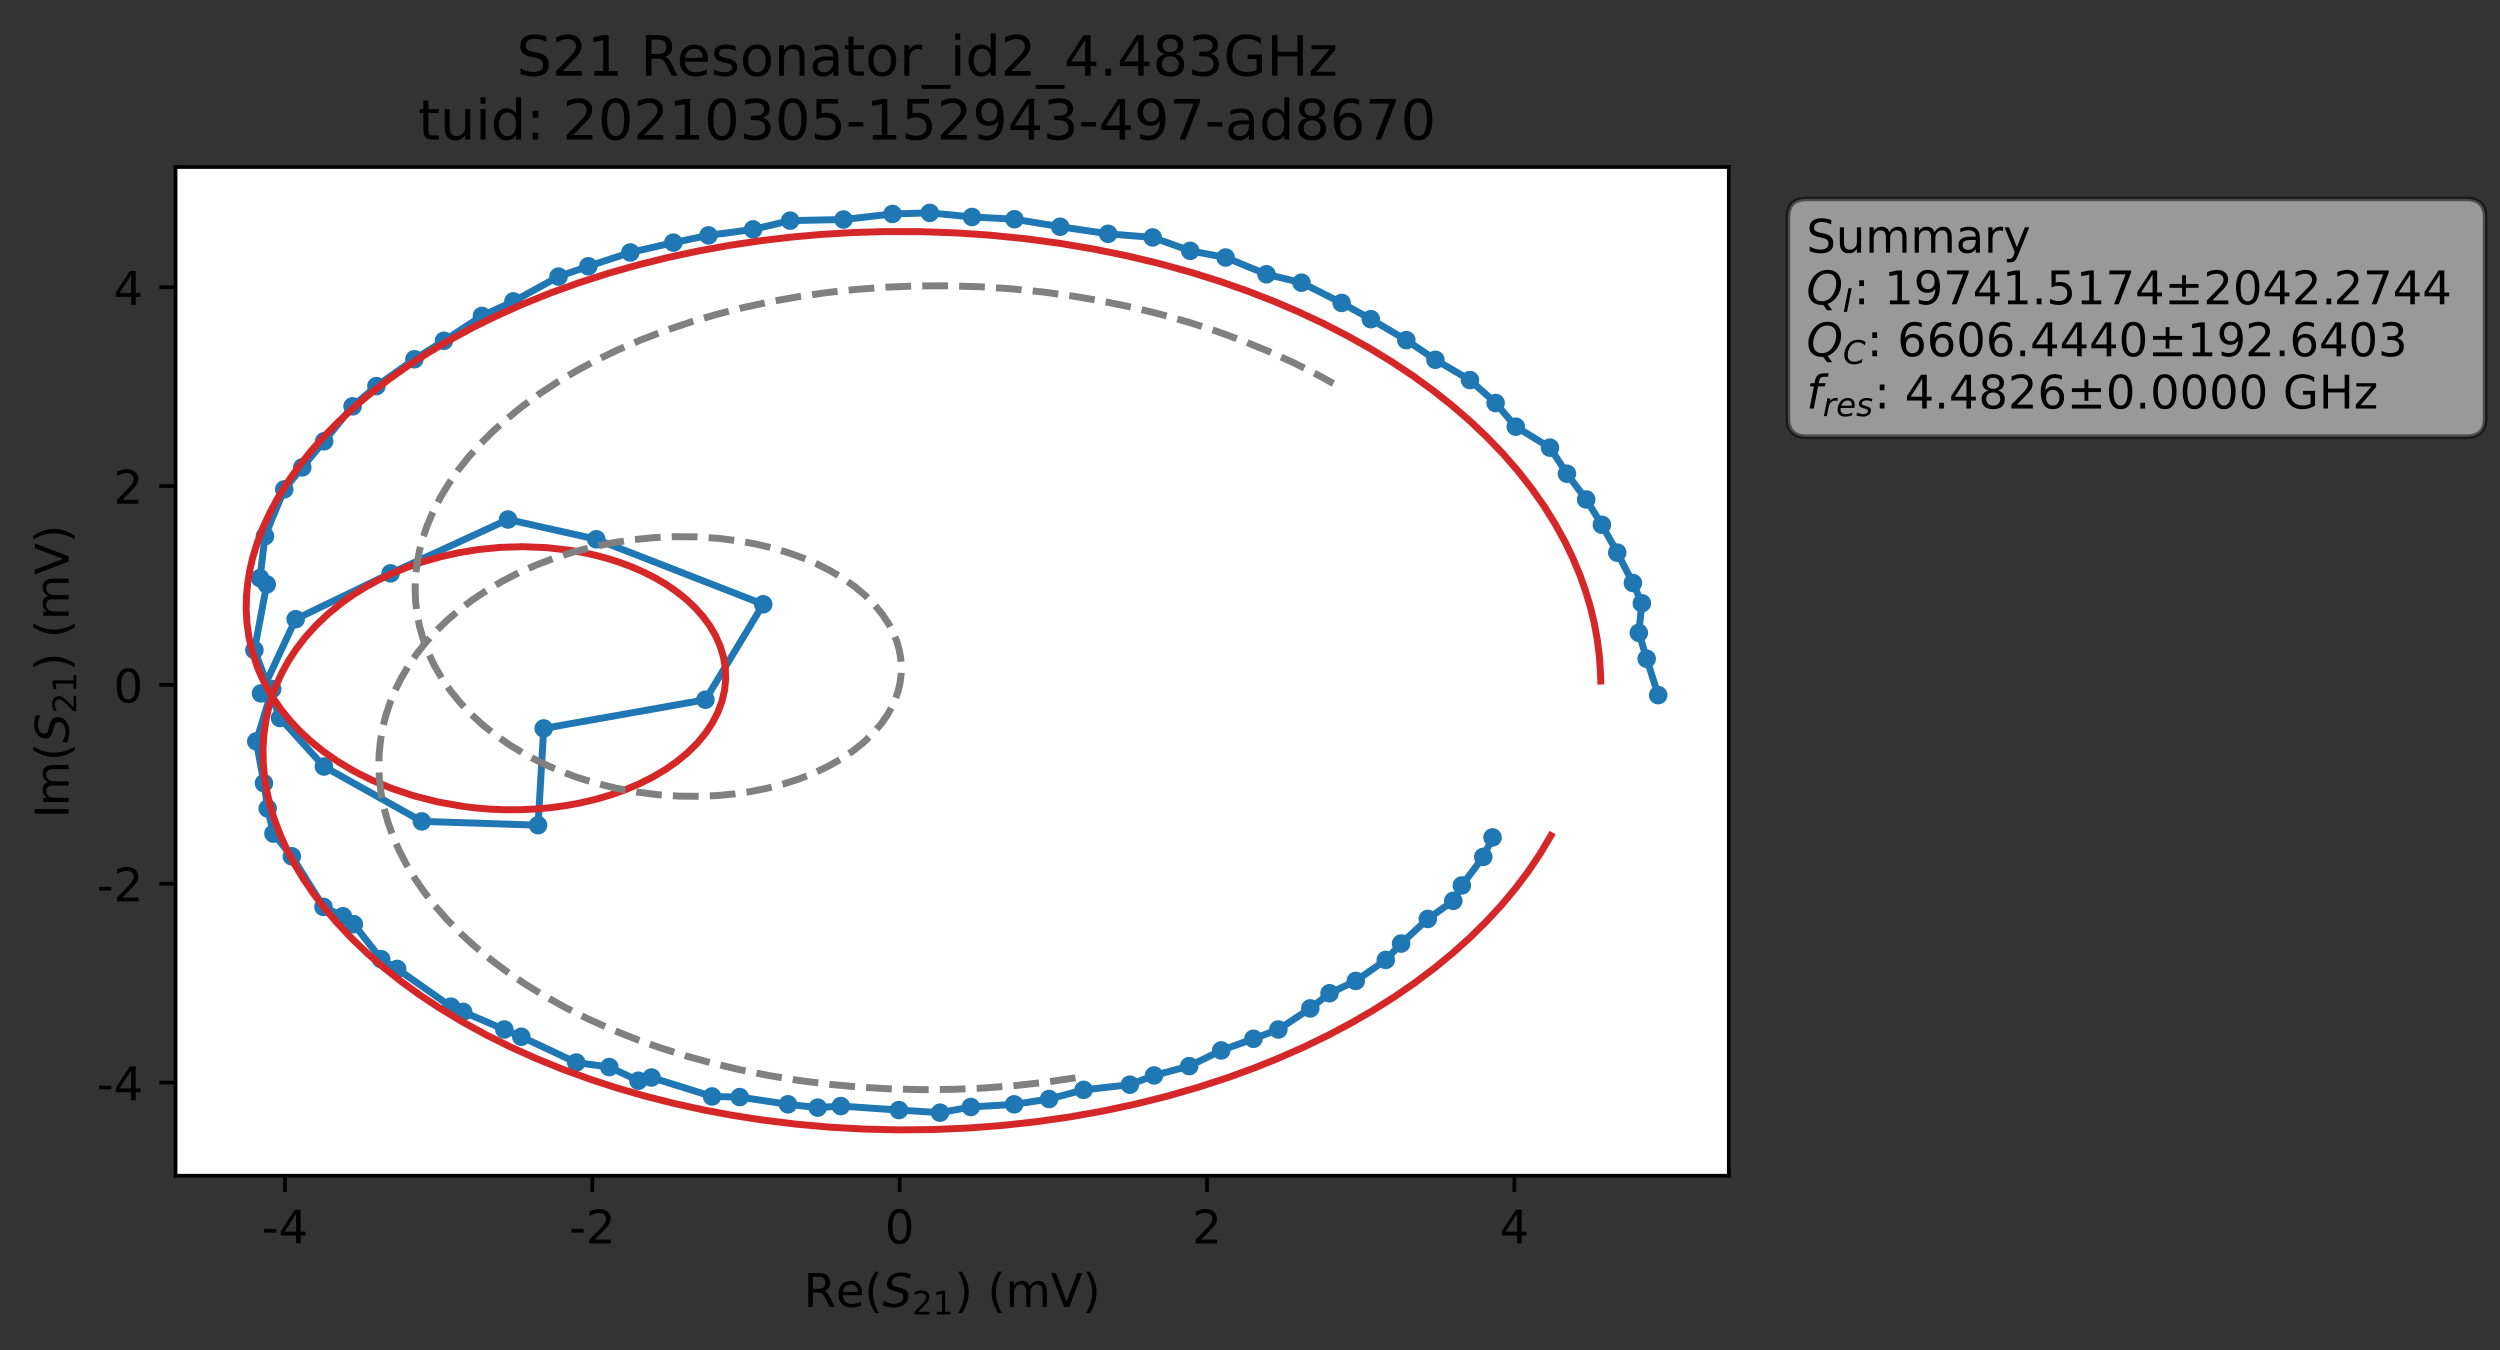 <?xml version="1.0" encoding="utf-8" standalone="no"?>
<!DOCTYPE svg PUBLIC "-//W3C//DTD SVG 1.1//EN"
  "http://www.w3.org/Graphics/SVG/1.1/DTD/svg11.dtd">
<!-- Created with matplotlib (https://matplotlib.org/) -->
<svg height="290.996pt" version="1.1" viewBox="0 0 538.888 290.996" width="538.888pt" xmlns="http://www.w3.org/2000/svg" xmlns:xlink="http://www.w3.org/1999/xlink">
 <rect x="0" y="0" width="538.888" height="290.996" fill="#333333" stroke="none"/>
 <defs>
  <style type="text/css">*{stroke-linecap:butt;stroke-linejoin:round;}</style>
 </defs>
 <g id="figure_1">
  <g id="patch_1">
   <path d="M 0 290.996 
L 538.888 290.996 
L 538.888 0 
L 0 0 
z
" style="fill:none;"/>
  </g>
  <g id="axes_1">
   <g id="patch_2">
    <path d="M 37.848 253.44 
L 372.648 253.44 
L 372.648 36 
L 37.848 36 
z
" style="fill:#ffffff;"/>
   </g>
   <g id="matplotlib.axis_1">
    <g id="xtick_1">
     <g id="line2d_1">
      <defs>
       <path d="M 0 0 
L 0 3.5 
" id="me41433c2a2" style="stroke:#000000;stroke-width:0.8;"/>
      </defs>
      <g>
       <use style="stroke:#000000;stroke-width:0.8;" x="61.424" xlink:href="#me41433c2a2" y="253.44"/>
      </g>
     </g>
     <g id="text_1">
      <!-- -4 -->
      <g transform="translate(56.439 268.038)scale(0.1 -0.1)">
       <defs>
        <path d="M 4.891 31.391 
L 31.203 31.391 
L 31.203 23.391 
L 4.891 23.391 
z
" id="DejaVuSans-45"/>
        <path d="M 37.797 64.312 
L 12.891 25.391 
L 37.797 25.391 
z
M 35.203 72.906 
L 47.609 72.906 
L 47.609 25.391 
L 58.016 25.391 
L 58.016 17.188 
L 47.609 17.188 
L 47.609 0 
L 37.797 0 
L 37.797 17.188 
L 4.891 17.188 
L 4.891 26.703 
z
" id="DejaVuSans-52"/>
       </defs>
       <use xlink:href="#DejaVuSans-45"/>
       <use x="36.084" xlink:href="#DejaVuSans-52"/>
      </g>
     </g>
    </g>
    <g id="xtick_2">
     <g id="line2d_2">
      <g>
       <use style="stroke:#000000;stroke-width:0.8;" x="127.676" xlink:href="#me41433c2a2" y="253.44"/>
      </g>
     </g>
     <g id="text_2">
      <!-- -2 -->
      <g transform="translate(122.69 268.038)scale(0.1 -0.1)">
       <defs>
        <path d="M 19.188 8.297 
L 53.609 8.297 
L 53.609 0 
L 7.328 0 
L 7.328 8.297 
Q 12.938 14.109 22.625 23.891 
Q 32.328 33.688 34.812 36.531 
Q 39.547 41.844 41.422 45.531 
Q 43.312 49.219 43.312 52.781 
Q 43.312 58.594 39.234 62.25 
Q 35.156 65.922 28.609 65.922 
Q 23.969 65.922 18.812 64.312 
Q 13.672 62.703 7.812 59.422 
L 7.812 69.391 
Q 13.766 71.781 18.938 73 
Q 24.125 74.219 28.422 74.219 
Q 39.75 74.219 46.484 68.547 
Q 53.219 62.891 53.219 53.422 
Q 53.219 48.922 51.531 44.891 
Q 49.859 40.875 45.406 35.406 
Q 44.188 33.984 37.641 27.219 
Q 31.109 20.453 19.188 8.297 
z
" id="DejaVuSans-50"/>
       </defs>
       <use xlink:href="#DejaVuSans-45"/>
       <use x="36.084" xlink:href="#DejaVuSans-50"/>
      </g>
     </g>
    </g>
    <g id="xtick_3">
     <g id="line2d_3">
      <g>
       <use style="stroke:#000000;stroke-width:0.8;" x="193.927" xlink:href="#me41433c2a2" y="253.44"/>
      </g>
     </g>
     <g id="text_3">
      <!-- 0 -->
      <g transform="translate(190.746 268.038)scale(0.1 -0.1)">
       <defs>
        <path d="M 31.781 66.406 
Q 24.172 66.406 20.328 58.906 
Q 16.5 51.422 16.5 36.375 
Q 16.5 21.391 20.328 13.891 
Q 24.172 6.391 31.781 6.391 
Q 39.453 6.391 43.281 13.891 
Q 47.125 21.391 47.125 36.375 
Q 47.125 51.422 43.281 58.906 
Q 39.453 66.406 31.781 66.406 
z
M 31.781 74.219 
Q 44.047 74.219 50.516 64.516 
Q 56.984 54.828 56.984 36.375 
Q 56.984 17.969 50.516 8.266 
Q 44.047 -1.422 31.781 -1.422 
Q 19.531 -1.422 13.062 8.266 
Q 6.594 17.969 6.594 36.375 
Q 6.594 54.828 13.062 64.516 
Q 19.531 74.219 31.781 74.219 
z
" id="DejaVuSans-48"/>
       </defs>
       <use xlink:href="#DejaVuSans-48"/>
      </g>
     </g>
    </g>
    <g id="xtick_4">
     <g id="line2d_4">
      <g>
       <use style="stroke:#000000;stroke-width:0.8;" x="260.178" xlink:href="#me41433c2a2" y="253.44"/>
      </g>
     </g>
     <g id="text_4">
      <!-- 2 -->
      <g transform="translate(256.997 268.038)scale(0.1 -0.1)">
       <use xlink:href="#DejaVuSans-50"/>
      </g>
     </g>
    </g>
    <g id="xtick_5">
     <g id="line2d_5">
      <g>
       <use style="stroke:#000000;stroke-width:0.8;" x="326.429" xlink:href="#me41433c2a2" y="253.44"/>
      </g>
     </g>
     <g id="text_5">
      <!-- 4 -->
      <g transform="translate(323.248 268.038)scale(0.1 -0.1)">
       <use xlink:href="#DejaVuSans-52"/>
      </g>
     </g>
    </g>
    <g id="text_6">
     <!-- Re$(S_{21})$ (mV) -->
     <g transform="translate(173.248 281.717)scale(0.1 -0.1)">
      <defs>
       <path d="M 44.391 34.188 
Q 47.562 33.109 50.562 29.594 
Q 53.562 26.078 56.594 19.922 
L 66.609 0 
L 56 0 
L 46.688 18.703 
Q 43.062 26.031 39.672 28.422 
Q 36.281 30.812 30.422 30.812 
L 19.672 30.812 
L 19.672 0 
L 9.812 0 
L 9.812 72.906 
L 32.078 72.906 
Q 44.578 72.906 50.734 67.672 
Q 56.891 62.453 56.891 51.906 
Q 56.891 45.016 53.688 40.469 
Q 50.484 35.938 44.391 34.188 
z
M 19.672 64.797 
L 19.672 38.922 
L 32.078 38.922 
Q 39.203 38.922 42.844 42.219 
Q 46.484 45.516 46.484 51.906 
Q 46.484 58.297 42.844 61.547 
Q 39.203 64.797 32.078 64.797 
z
" id="DejaVuSans-82"/>
       <path d="M 56.203 29.594 
L 56.203 25.203 
L 14.891 25.203 
Q 15.484 15.922 20.484 11.062 
Q 25.484 6.203 34.422 6.203 
Q 39.594 6.203 44.453 7.469 
Q 49.312 8.734 54.109 11.281 
L 54.109 2.781 
Q 49.266 0.734 44.188 -0.344 
Q 39.109 -1.422 33.891 -1.422 
Q 20.797 -1.422 13.156 6.188 
Q 5.516 13.812 5.516 26.812 
Q 5.516 40.234 12.766 48.109 
Q 20.016 56 32.328 56 
Q 43.359 56 49.781 48.891 
Q 56.203 41.797 56.203 29.594 
z
M 47.219 32.234 
Q 47.125 39.594 43.094 43.984 
Q 39.062 48.391 32.422 48.391 
Q 24.906 48.391 20.391 44.141 
Q 15.875 39.891 15.188 32.172 
z
" id="DejaVuSans-101"/>
       <path d="M 31 75.875 
Q 24.469 64.656 21.281 53.656 
Q 18.109 42.672 18.109 31.391 
Q 18.109 20.125 21.312 9.062 
Q 24.516 -2 31 -13.188 
L 23.188 -13.188 
Q 15.875 -1.703 12.234 9.375 
Q 8.594 20.453 8.594 31.391 
Q 8.594 42.281 12.203 53.312 
Q 15.828 64.359 23.188 75.875 
z
" id="DejaVuSans-40"/>
       <path d="M 60.297 70.516 
L 58.406 60.891 
Q 53.469 63.531 48.609 64.875 
Q 43.75 66.219 39.203 66.219 
Q 30.375 66.219 25.141 62.359 
Q 19.922 58.5 19.922 52.094 
Q 19.922 48.578 21.844 46.703 
Q 23.781 44.828 31.781 42.672 
L 37.703 41.219 
Q 47.703 38.625 51.609 34.641 
Q 55.516 30.672 55.516 23.484 
Q 55.516 12.453 46.844 5.516 
Q 38.188 -1.422 24.031 -1.422 
Q 18.219 -1.422 12.359 -0.266 
Q 6.5 0.875 0.594 3.219 
L 2.594 13.375 
Q 8.016 10.016 13.453 8.297 
Q 18.891 6.594 24.312 6.594 
Q 33.547 6.594 39.109 10.688 
Q 44.672 14.797 44.672 21.391 
Q 44.672 25.781 42.453 28.047 
Q 40.234 30.328 32.906 32.172 
L 27 33.688 
Q 16.891 36.328 13.203 39.766 
Q 9.516 43.219 9.516 49.422 
Q 9.516 60.297 17.891 67.25 
Q 26.266 74.219 39.703 74.219 
Q 44.922 74.219 50.047 73.281 
Q 55.172 72.359 60.297 70.516 
z
" id="DejaVuSans-Oblique-83"/>
       <path d="M 12.406 8.297 
L 28.516 8.297 
L 28.516 63.922 
L 10.984 60.406 
L 10.984 69.391 
L 28.422 72.906 
L 38.281 72.906 
L 38.281 8.297 
L 54.391 8.297 
L 54.391 0 
L 12.406 0 
z
" id="DejaVuSans-49"/>
       <path d="M 8.016 75.875 
L 15.828 75.875 
Q 23.141 64.359 26.781 53.312 
Q 30.422 42.281 30.422 31.391 
Q 30.422 20.453 26.781 9.375 
Q 23.141 -1.703 15.828 -13.188 
L 8.016 -13.188 
Q 14.5 -2 17.703 9.062 
Q 20.906 20.125 20.906 31.391 
Q 20.906 42.672 17.703 53.656 
Q 14.5 64.656 8.016 75.875 
z
" id="DejaVuSans-41"/>
       <path id="DejaVuSans-32"/>
       <path d="M 52 44.188 
Q 55.375 50.25 60.062 53.125 
Q 64.75 56 71.094 56 
Q 79.641 56 84.281 50.016 
Q 88.922 44.047 88.922 33.016 
L 88.922 0 
L 79.891 0 
L 79.891 32.719 
Q 79.891 40.578 77.094 44.375 
Q 74.312 48.188 68.609 48.188 
Q 61.625 48.188 57.562 43.547 
Q 53.516 38.922 53.516 30.906 
L 53.516 0 
L 44.484 0 
L 44.484 32.719 
Q 44.484 40.625 41.703 44.406 
Q 38.922 48.188 33.109 48.188 
Q 26.219 48.188 22.156 43.531 
Q 18.109 38.875 18.109 30.906 
L 18.109 0 
L 9.078 0 
L 9.078 54.688 
L 18.109 54.688 
L 18.109 46.188 
Q 21.188 51.219 25.484 53.609 
Q 29.781 56 35.688 56 
Q 41.656 56 45.828 52.969 
Q 50 49.953 52 44.188 
z
" id="DejaVuSans-109"/>
       <path d="M 28.609 0 
L 0.781 72.906 
L 11.078 72.906 
L 34.188 11.531 
L 57.328 72.906 
L 67.578 72.906 
L 39.797 0 
z
" id="DejaVuSans-86"/>
      </defs>
      <use transform="translate(0 0.125)" xlink:href="#DejaVuSans-82"/>
      <use transform="translate(69.482 0.125)" xlink:href="#DejaVuSans-101"/>
      <use transform="translate(131.006 0.125)" xlink:href="#DejaVuSans-40"/>
      <use transform="translate(170.02 0.125)" xlink:href="#DejaVuSans-Oblique-83"/>
      <use transform="translate(233.496 -16.281)scale(0.7)" xlink:href="#DejaVuSans-50"/>
      <use transform="translate(278.032 -16.281)scale(0.7)" xlink:href="#DejaVuSans-49"/>
      <use transform="translate(325.303 0.125)" xlink:href="#DejaVuSans-41"/>
      <use transform="translate(364.316 0.125)" xlink:href="#DejaVuSans-32"/>
      <use transform="translate(396.104 0.125)" xlink:href="#DejaVuSans-40"/>
      <use transform="translate(435.117 0.125)" xlink:href="#DejaVuSans-109"/>
      <use transform="translate(532.529 0.125)" xlink:href="#DejaVuSans-86"/>
      <use transform="translate(600.938 0.125)" xlink:href="#DejaVuSans-41"/>
     </g>
    </g>
   </g>
   <g id="matplotlib.axis_2">
    <g id="ytick_1">
     <g id="line2d_6">
      <defs>
       <path d="M 0 0 
L -3.5 0 
" id="mf76ea962a8" style="stroke:#000000;stroke-width:0.8;"/>
      </defs>
      <g>
       <use style="stroke:#000000;stroke-width:0.8;" x="37.848" xlink:href="#mf76ea962a8" y="233.356"/>
      </g>
     </g>
     <g id="text_7">
      <!-- -4 -->
      <g transform="translate(20.878 237.155)scale(0.1 -0.1)">
       <use xlink:href="#DejaVuSans-45"/>
       <use x="36.084" xlink:href="#DejaVuSans-52"/>
      </g>
     </g>
    </g>
    <g id="ytick_2">
     <g id="line2d_7">
      <g>
       <use style="stroke:#000000;stroke-width:0.8;" x="37.848" xlink:href="#mf76ea962a8" y="190.493"/>
      </g>
     </g>
     <g id="text_8">
      <!-- -2 -->
      <g transform="translate(20.878 194.292)scale(0.1 -0.1)">
       <use xlink:href="#DejaVuSans-45"/>
       <use x="36.084" xlink:href="#DejaVuSans-50"/>
      </g>
     </g>
    </g>
    <g id="ytick_3">
     <g id="line2d_8">
      <g>
       <use style="stroke:#000000;stroke-width:0.8;" x="37.848" xlink:href="#mf76ea962a8" y="147.63"/>
      </g>
     </g>
     <g id="text_9">
      <!-- 0 -->
      <g transform="translate(24.486 151.429)scale(0.1 -0.1)">
       <use xlink:href="#DejaVuSans-48"/>
      </g>
     </g>
    </g>
    <g id="ytick_4">
     <g id="line2d_9">
      <g>
       <use style="stroke:#000000;stroke-width:0.8;" x="37.848" xlink:href="#mf76ea962a8" y="104.767"/>
      </g>
     </g>
     <g id="text_10">
      <!-- 2 -->
      <g transform="translate(24.486 108.567)scale(0.1 -0.1)">
       <use xlink:href="#DejaVuSans-50"/>
      </g>
     </g>
    </g>
    <g id="ytick_5">
     <g id="line2d_10">
      <g>
       <use style="stroke:#000000;stroke-width:0.8;" x="37.848" xlink:href="#mf76ea962a8" y="61.905"/>
      </g>
     </g>
     <g id="text_11">
      <!-- 4 -->
      <g transform="translate(24.486 65.704)scale(0.1 -0.1)">
       <use xlink:href="#DejaVuSans-52"/>
      </g>
     </g>
    </g>
    <g id="text_12">
     <!-- Im$(S_{21})$ (mV) -->
     <g transform="translate(14.798 176.37)rotate(-90)scale(0.1 -0.1)">
      <defs>
       <path d="M 9.812 72.906 
L 19.672 72.906 
L 19.672 0 
L 9.812 0 
z
" id="DejaVuSans-73"/>
      </defs>
      <use transform="translate(0 0.125)" xlink:href="#DejaVuSans-73"/>
      <use transform="translate(25.867 0.125)" xlink:href="#DejaVuSans-109"/>
      <use transform="translate(123.279 0.125)" xlink:href="#DejaVuSans-40"/>
      <use transform="translate(162.293 0.125)" xlink:href="#DejaVuSans-Oblique-83"/>
      <use transform="translate(225.77 -16.281)scale(0.7)" xlink:href="#DejaVuSans-50"/>
      <use transform="translate(270.306 -16.281)scale(0.7)" xlink:href="#DejaVuSans-49"/>
      <use transform="translate(317.576 0.125)" xlink:href="#DejaVuSans-41"/>
      <use transform="translate(356.59 0.125)" xlink:href="#DejaVuSans-32"/>
      <use transform="translate(388.377 0.125)" xlink:href="#DejaVuSans-40"/>
      <use transform="translate(427.391 0.125)" xlink:href="#DejaVuSans-109"/>
      <use transform="translate(524.803 0.125)" xlink:href="#DejaVuSans-86"/>
      <use transform="translate(593.211 0.125)" xlink:href="#DejaVuSans-41"/>
     </g>
    </g>
   </g>
   <g id="line2d_11">
    <path clip-path="url(#p1100cb9586)" d="M 321.726 180.512 
L 319.729 184.701 
L 315.107 190.865 
L 313.262 194.185 
L 307.77 198.082 
L 302.006 203.394 
L 298.705 206.917 
L 292.242 211.442 
L 286.589 214.098 
L 282.435 217.365 
L 275.558 221.916 
L 270.186 223.914 
L 263.237 226.426 
L 256.34 229.802 
L 248.761 231.819 
L 243.548 233.809 
L 233.576 234.926 
L 226.133 236.904 
L 218.608 238.044 
L 209.266 238.621 
L 202.634 239.841 
L 193.768 239.284 
L 181.248 238.416 
L 176.263 238.755 
L 169.85 238.038 
L 159.449 236.486 
L 153.492 236.347 
L 140.438 232.263 
L 137.619 232.959 
L 131.328 230.011 
L 124.205 229.037 
L 112.37 223.479 
L 108.715 221.915 
L 99.827 218.113 
L 97.214 216.989 
L 85.619 208.856 
L 82.166 206.758 
L 76.265 199.217 
L 73.902 197.506 
L 69.726 195.488 
L 62.905 184.575 
L 58.938 179.686 
L 57.704 174.269 
L 56.898 168.82 
L 55.244 159.808 
L 58.672 148.536 
L 56.26 149.472 
L 63.731 133.468 
L 84.197 123.59 
L 109.497 111.982 
L 128.52 116.24 
L 164.51 130.253 
L 152.062 150.826 
L 117.203 157.019 
L 115.98 177.87 
L 90.926 177.05 
L 69.82 165.228 
L 60.363 154.778 
L 54.838 140.124 
L 57.496 125.97 
L 56.04 124.604 
L 57.113 115.579 
L 61.271 105.485 
L 65.151 100.744 
L 69.873 95.111 
L 76.002 87.588 
L 81.137 83.23 
L 89.33 77.439 
L 95.692 73.459 
L 103.883 68.1 
L 110.664 64.97 
L 120.391 59.624 
L 126.816 57.392 
L 135.872 54.42 
L 145.144 52.298 
L 152.72 50.732 
L 162.326 49.452 
L 170.318 47.557 
L 181.824 47.317 
L 192.378 46.119 
L 200.42 45.884 
L 209.52 46.772 
L 218.673 47.253 
L 228.523 48.872 
L 238.863 50.397 
L 248.465 51.176 
L 256.554 54.066 
L 264.18 55.509 
L 273 59.124 
L 280.542 60.937 
L 289.198 65.296 
L 295.493 68.802 
L 303.138 73.315 
L 309.405 77.554 
L 316.858 81.928 
L 322.391 86.875 
L 326.733 91.973 
L 334.106 96.494 
L 337.765 102.108 
L 341.908 107.663 
L 345.298 113.126 
L 348.608 119.118 
L 351.98 125.664 
L 353.911 130.034 
L 353.256 136.409 
L 354.949 141.996 
L 357.43 149.838 
" style="fill:none;stroke:#1f77b4;stroke-linecap:square;stroke-width:1.5;"/>
    <defs>
     <path d="M 0 1.5 
C 0.398 1.5 0.779 1.342 1.061 1.061 
C 1.342 0.779 1.5 0.398 1.5 0 
C 1.5 -0.398 1.342 -0.779 1.061 -1.061 
C 0.779 -1.342 0.398 -1.5 0 -1.5 
C -0.398 -1.5 -0.779 -1.342 -1.061 -1.061 
C -1.342 -0.779 -1.5 -0.398 -1.5 0 
C -1.5 0.398 -1.342 0.779 -1.061 1.061 
C -0.779 1.342 -0.398 1.5 0 1.5 
z
" id="md759c1c8cc" style="stroke:#1f77b4;"/>
    </defs>
    <g clip-path="url(#p1100cb9586)">
     <use style="fill:#1f77b4;stroke:#1f77b4;" x="321.726" xlink:href="#md759c1c8cc" y="180.512"/>
     <use style="fill:#1f77b4;stroke:#1f77b4;" x="319.729" xlink:href="#md759c1c8cc" y="184.701"/>
     <use style="fill:#1f77b4;stroke:#1f77b4;" x="315.107" xlink:href="#md759c1c8cc" y="190.865"/>
     <use style="fill:#1f77b4;stroke:#1f77b4;" x="313.262" xlink:href="#md759c1c8cc" y="194.185"/>
     <use style="fill:#1f77b4;stroke:#1f77b4;" x="307.77" xlink:href="#md759c1c8cc" y="198.082"/>
     <use style="fill:#1f77b4;stroke:#1f77b4;" x="302.006" xlink:href="#md759c1c8cc" y="203.394"/>
     <use style="fill:#1f77b4;stroke:#1f77b4;" x="298.705" xlink:href="#md759c1c8cc" y="206.917"/>
     <use style="fill:#1f77b4;stroke:#1f77b4;" x="292.242" xlink:href="#md759c1c8cc" y="211.442"/>
     <use style="fill:#1f77b4;stroke:#1f77b4;" x="286.589" xlink:href="#md759c1c8cc" y="214.098"/>
     <use style="fill:#1f77b4;stroke:#1f77b4;" x="282.435" xlink:href="#md759c1c8cc" y="217.365"/>
     <use style="fill:#1f77b4;stroke:#1f77b4;" x="275.558" xlink:href="#md759c1c8cc" y="221.916"/>
     <use style="fill:#1f77b4;stroke:#1f77b4;" x="270.186" xlink:href="#md759c1c8cc" y="223.914"/>
     <use style="fill:#1f77b4;stroke:#1f77b4;" x="263.237" xlink:href="#md759c1c8cc" y="226.426"/>
     <use style="fill:#1f77b4;stroke:#1f77b4;" x="256.34" xlink:href="#md759c1c8cc" y="229.802"/>
     <use style="fill:#1f77b4;stroke:#1f77b4;" x="248.761" xlink:href="#md759c1c8cc" y="231.819"/>
     <use style="fill:#1f77b4;stroke:#1f77b4;" x="243.548" xlink:href="#md759c1c8cc" y="233.809"/>
     <use style="fill:#1f77b4;stroke:#1f77b4;" x="233.576" xlink:href="#md759c1c8cc" y="234.926"/>
     <use style="fill:#1f77b4;stroke:#1f77b4;" x="226.133" xlink:href="#md759c1c8cc" y="236.904"/>
     <use style="fill:#1f77b4;stroke:#1f77b4;" x="218.608" xlink:href="#md759c1c8cc" y="238.044"/>
     <use style="fill:#1f77b4;stroke:#1f77b4;" x="209.266" xlink:href="#md759c1c8cc" y="238.621"/>
     <use style="fill:#1f77b4;stroke:#1f77b4;" x="202.634" xlink:href="#md759c1c8cc" y="239.841"/>
     <use style="fill:#1f77b4;stroke:#1f77b4;" x="193.768" xlink:href="#md759c1c8cc" y="239.284"/>
     <use style="fill:#1f77b4;stroke:#1f77b4;" x="181.248" xlink:href="#md759c1c8cc" y="238.416"/>
     <use style="fill:#1f77b4;stroke:#1f77b4;" x="176.263" xlink:href="#md759c1c8cc" y="238.755"/>
     <use style="fill:#1f77b4;stroke:#1f77b4;" x="169.85" xlink:href="#md759c1c8cc" y="238.038"/>
     <use style="fill:#1f77b4;stroke:#1f77b4;" x="159.449" xlink:href="#md759c1c8cc" y="236.486"/>
     <use style="fill:#1f77b4;stroke:#1f77b4;" x="153.492" xlink:href="#md759c1c8cc" y="236.347"/>
     <use style="fill:#1f77b4;stroke:#1f77b4;" x="140.438" xlink:href="#md759c1c8cc" y="232.263"/>
     <use style="fill:#1f77b4;stroke:#1f77b4;" x="137.619" xlink:href="#md759c1c8cc" y="232.959"/>
     <use style="fill:#1f77b4;stroke:#1f77b4;" x="131.328" xlink:href="#md759c1c8cc" y="230.011"/>
     <use style="fill:#1f77b4;stroke:#1f77b4;" x="124.205" xlink:href="#md759c1c8cc" y="229.037"/>
     <use style="fill:#1f77b4;stroke:#1f77b4;" x="112.37" xlink:href="#md759c1c8cc" y="223.479"/>
     <use style="fill:#1f77b4;stroke:#1f77b4;" x="108.715" xlink:href="#md759c1c8cc" y="221.915"/>
     <use style="fill:#1f77b4;stroke:#1f77b4;" x="99.827" xlink:href="#md759c1c8cc" y="218.113"/>
     <use style="fill:#1f77b4;stroke:#1f77b4;" x="97.214" xlink:href="#md759c1c8cc" y="216.989"/>
     <use style="fill:#1f77b4;stroke:#1f77b4;" x="85.619" xlink:href="#md759c1c8cc" y="208.856"/>
     <use style="fill:#1f77b4;stroke:#1f77b4;" x="82.166" xlink:href="#md759c1c8cc" y="206.758"/>
     <use style="fill:#1f77b4;stroke:#1f77b4;" x="76.265" xlink:href="#md759c1c8cc" y="199.217"/>
     <use style="fill:#1f77b4;stroke:#1f77b4;" x="73.902" xlink:href="#md759c1c8cc" y="197.506"/>
     <use style="fill:#1f77b4;stroke:#1f77b4;" x="69.726" xlink:href="#md759c1c8cc" y="195.488"/>
     <use style="fill:#1f77b4;stroke:#1f77b4;" x="62.905" xlink:href="#md759c1c8cc" y="184.575"/>
     <use style="fill:#1f77b4;stroke:#1f77b4;" x="58.938" xlink:href="#md759c1c8cc" y="179.686"/>
     <use style="fill:#1f77b4;stroke:#1f77b4;" x="57.704" xlink:href="#md759c1c8cc" y="174.269"/>
     <use style="fill:#1f77b4;stroke:#1f77b4;" x="56.898" xlink:href="#md759c1c8cc" y="168.82"/>
     <use style="fill:#1f77b4;stroke:#1f77b4;" x="55.244" xlink:href="#md759c1c8cc" y="159.808"/>
     <use style="fill:#1f77b4;stroke:#1f77b4;" x="58.672" xlink:href="#md759c1c8cc" y="148.536"/>
     <use style="fill:#1f77b4;stroke:#1f77b4;" x="56.26" xlink:href="#md759c1c8cc" y="149.472"/>
     <use style="fill:#1f77b4;stroke:#1f77b4;" x="63.731" xlink:href="#md759c1c8cc" y="133.468"/>
     <use style="fill:#1f77b4;stroke:#1f77b4;" x="84.197" xlink:href="#md759c1c8cc" y="123.59"/>
     <use style="fill:#1f77b4;stroke:#1f77b4;" x="109.497" xlink:href="#md759c1c8cc" y="111.982"/>
     <use style="fill:#1f77b4;stroke:#1f77b4;" x="128.52" xlink:href="#md759c1c8cc" y="116.24"/>
     <use style="fill:#1f77b4;stroke:#1f77b4;" x="164.51" xlink:href="#md759c1c8cc" y="130.253"/>
     <use style="fill:#1f77b4;stroke:#1f77b4;" x="152.062" xlink:href="#md759c1c8cc" y="150.826"/>
     <use style="fill:#1f77b4;stroke:#1f77b4;" x="117.203" xlink:href="#md759c1c8cc" y="157.019"/>
     <use style="fill:#1f77b4;stroke:#1f77b4;" x="115.98" xlink:href="#md759c1c8cc" y="177.87"/>
     <use style="fill:#1f77b4;stroke:#1f77b4;" x="90.926" xlink:href="#md759c1c8cc" y="177.05"/>
     <use style="fill:#1f77b4;stroke:#1f77b4;" x="69.82" xlink:href="#md759c1c8cc" y="165.228"/>
     <use style="fill:#1f77b4;stroke:#1f77b4;" x="60.363" xlink:href="#md759c1c8cc" y="154.778"/>
     <use style="fill:#1f77b4;stroke:#1f77b4;" x="54.838" xlink:href="#md759c1c8cc" y="140.124"/>
     <use style="fill:#1f77b4;stroke:#1f77b4;" x="57.496" xlink:href="#md759c1c8cc" y="125.97"/>
     <use style="fill:#1f77b4;stroke:#1f77b4;" x="56.04" xlink:href="#md759c1c8cc" y="124.604"/>
     <use style="fill:#1f77b4;stroke:#1f77b4;" x="57.113" xlink:href="#md759c1c8cc" y="115.579"/>
     <use style="fill:#1f77b4;stroke:#1f77b4;" x="61.271" xlink:href="#md759c1c8cc" y="105.485"/>
     <use style="fill:#1f77b4;stroke:#1f77b4;" x="65.151" xlink:href="#md759c1c8cc" y="100.744"/>
     <use style="fill:#1f77b4;stroke:#1f77b4;" x="69.873" xlink:href="#md759c1c8cc" y="95.111"/>
     <use style="fill:#1f77b4;stroke:#1f77b4;" x="76.002" xlink:href="#md759c1c8cc" y="87.588"/>
     <use style="fill:#1f77b4;stroke:#1f77b4;" x="81.137" xlink:href="#md759c1c8cc" y="83.23"/>
     <use style="fill:#1f77b4;stroke:#1f77b4;" x="89.33" xlink:href="#md759c1c8cc" y="77.439"/>
     <use style="fill:#1f77b4;stroke:#1f77b4;" x="95.692" xlink:href="#md759c1c8cc" y="73.459"/>
     <use style="fill:#1f77b4;stroke:#1f77b4;" x="103.883" xlink:href="#md759c1c8cc" y="68.1"/>
     <use style="fill:#1f77b4;stroke:#1f77b4;" x="110.664" xlink:href="#md759c1c8cc" y="64.97"/>
     <use style="fill:#1f77b4;stroke:#1f77b4;" x="120.391" xlink:href="#md759c1c8cc" y="59.624"/>
     <use style="fill:#1f77b4;stroke:#1f77b4;" x="126.816" xlink:href="#md759c1c8cc" y="57.392"/>
     <use style="fill:#1f77b4;stroke:#1f77b4;" x="135.872" xlink:href="#md759c1c8cc" y="54.42"/>
     <use style="fill:#1f77b4;stroke:#1f77b4;" x="145.144" xlink:href="#md759c1c8cc" y="52.298"/>
     <use style="fill:#1f77b4;stroke:#1f77b4;" x="152.72" xlink:href="#md759c1c8cc" y="50.732"/>
     <use style="fill:#1f77b4;stroke:#1f77b4;" x="162.326" xlink:href="#md759c1c8cc" y="49.452"/>
     <use style="fill:#1f77b4;stroke:#1f77b4;" x="170.318" xlink:href="#md759c1c8cc" y="47.557"/>
     <use style="fill:#1f77b4;stroke:#1f77b4;" x="181.824" xlink:href="#md759c1c8cc" y="47.317"/>
     <use style="fill:#1f77b4;stroke:#1f77b4;" x="192.378" xlink:href="#md759c1c8cc" y="46.119"/>
     <use style="fill:#1f77b4;stroke:#1f77b4;" x="200.42" xlink:href="#md759c1c8cc" y="45.884"/>
     <use style="fill:#1f77b4;stroke:#1f77b4;" x="209.52" xlink:href="#md759c1c8cc" y="46.772"/>
     <use style="fill:#1f77b4;stroke:#1f77b4;" x="218.673" xlink:href="#md759c1c8cc" y="47.253"/>
     <use style="fill:#1f77b4;stroke:#1f77b4;" x="228.523" xlink:href="#md759c1c8cc" y="48.872"/>
     <use style="fill:#1f77b4;stroke:#1f77b4;" x="238.863" xlink:href="#md759c1c8cc" y="50.397"/>
     <use style="fill:#1f77b4;stroke:#1f77b4;" x="248.465" xlink:href="#md759c1c8cc" y="51.176"/>
     <use style="fill:#1f77b4;stroke:#1f77b4;" x="256.554" xlink:href="#md759c1c8cc" y="54.066"/>
     <use style="fill:#1f77b4;stroke:#1f77b4;" x="264.18" xlink:href="#md759c1c8cc" y="55.509"/>
     <use style="fill:#1f77b4;stroke:#1f77b4;" x="273" xlink:href="#md759c1c8cc" y="59.124"/>
     <use style="fill:#1f77b4;stroke:#1f77b4;" x="280.542" xlink:href="#md759c1c8cc" y="60.937"/>
     <use style="fill:#1f77b4;stroke:#1f77b4;" x="289.198" xlink:href="#md759c1c8cc" y="65.296"/>
     <use style="fill:#1f77b4;stroke:#1f77b4;" x="295.493" xlink:href="#md759c1c8cc" y="68.802"/>
     <use style="fill:#1f77b4;stroke:#1f77b4;" x="303.138" xlink:href="#md759c1c8cc" y="73.315"/>
     <use style="fill:#1f77b4;stroke:#1f77b4;" x="309.405" xlink:href="#md759c1c8cc" y="77.554"/>
     <use style="fill:#1f77b4;stroke:#1f77b4;" x="316.858" xlink:href="#md759c1c8cc" y="81.928"/>
     <use style="fill:#1f77b4;stroke:#1f77b4;" x="322.391" xlink:href="#md759c1c8cc" y="86.875"/>
     <use style="fill:#1f77b4;stroke:#1f77b4;" x="326.733" xlink:href="#md759c1c8cc" y="91.973"/>
     <use style="fill:#1f77b4;stroke:#1f77b4;" x="334.106" xlink:href="#md759c1c8cc" y="96.494"/>
     <use style="fill:#1f77b4;stroke:#1f77b4;" x="337.765" xlink:href="#md759c1c8cc" y="102.108"/>
     <use style="fill:#1f77b4;stroke:#1f77b4;" x="341.908" xlink:href="#md759c1c8cc" y="107.663"/>
     <use style="fill:#1f77b4;stroke:#1f77b4;" x="345.298" xlink:href="#md759c1c8cc" y="113.126"/>
     <use style="fill:#1f77b4;stroke:#1f77b4;" x="348.608" xlink:href="#md759c1c8cc" y="119.118"/>
     <use style="fill:#1f77b4;stroke:#1f77b4;" x="351.98" xlink:href="#md759c1c8cc" y="125.664"/>
     <use style="fill:#1f77b4;stroke:#1f77b4;" x="353.911" xlink:href="#md759c1c8cc" y="130.034"/>
     <use style="fill:#1f77b4;stroke:#1f77b4;" x="353.256" xlink:href="#md759c1c8cc" y="136.409"/>
     <use style="fill:#1f77b4;stroke:#1f77b4;" x="354.949" xlink:href="#md759c1c8cc" y="141.996"/>
     <use style="fill:#1f77b4;stroke:#1f77b4;" x="357.43" xlink:href="#md759c1c8cc" y="149.838"/>
    </g>
   </g>
   <g id="line2d_12">
    <path clip-path="url(#p1100cb9586)" d="M 334.309 180.119 
L 332.02 183.97 
L 329.478 187.756 
L 326.685 191.468 
L 323.648 195.101 
L 320.371 198.647 
L 316.86 202.1 
L 313.122 205.454 
L 309.162 208.702 
L 304.988 211.838 
L 300.607 214.856 
L 296.026 217.751 
L 291.254 220.516 
L 286.3 223.147 
L 281.171 225.638 
L 275.877 227.985 
L 270.427 230.182 
L 264.831 232.226 
L 258.27 234.368 
L 251.547 236.298 
L 244.677 238.011 
L 237.676 239.501 
L 230.562 240.764 
L 223.351 241.797 
L 216.059 242.595 
L 208.706 243.155 
L 201.307 243.475 
L 193.882 243.553 
L 186.447 243.386 
L 179.022 242.975 
L 171.625 242.317 
L 164.274 241.412 
L 157.895 240.418 
L 151.578 239.236 
L 145.336 237.865 
L 139.181 236.308 
L 133.127 234.563 
L 127.186 232.633 
L 121.371 230.519 
L 115.695 228.222 
L 110.172 225.743 
L 104.815 223.084 
L 99.637 220.246 
L 94.655 217.231 
L 90.549 214.506 
L 86.608 211.653 
L 82.84 208.672 
L 79.257 205.564 
L 75.871 202.328 
L 72.694 198.966 
L 69.74 195.476 
L 67.461 192.471 
L 65.358 189.377 
L 63.443 186.193 
L 61.728 182.918 
L 60.23 179.552 
L 58.964 176.094 
L 58.133 173.26 
L 57.476 170.365 
L 57.006 167.409 
L 56.741 164.392 
L 56.698 161.313 
L 56.901 158.173 
L 57.373 154.973 
L 57.924 152.535 
L 58.658 150.066 
L 59.595 147.569 
L 60.752 145.047 
L 62.152 142.505 
L 63.821 139.949 
L 65.786 137.388 
L 68.082 134.836 
L 70.744 132.308 
L 73.812 129.827 
L 76.106 128.214 
L 78.613 126.645 
L 81.348 125.135 
L 84.325 123.7 
L 87.556 122.358 
L 91.054 121.132 
L 94.828 120.049 
L 98.882 119.14 
L 103.216 118.441 
L 107.819 117.994 
L 112.672 117.843 
L 117.739 118.038 
L 122.965 118.632 
L 125.615 119.094 
L 128.274 119.675 
L 130.928 120.381 
L 133.562 121.217 
L 136.158 122.187 
L 138.697 123.294 
L 141.159 124.542 
L 143.522 125.931 
L 145.761 127.46 
L 147.853 129.127 
L 149.772 130.926 
L 151.493 132.85 
L 152.993 134.891 
L 154.247 137.035 
L 155.235 139.269 
L 155.936 141.576 
L 156.337 143.939 
L 156.424 146.335 
L 156.19 148.745 
L 155.632 151.146 
L 154.751 153.516 
L 153.555 155.832 
L 152.054 158.073 
L 150.264 160.219 
L 148.205 162.251 
L 145.9 164.155 
L 143.375 165.915 
L 140.657 167.522 
L 137.775 168.967 
L 134.759 170.245 
L 131.637 171.353 
L 128.437 172.29 
L 125.186 173.059 
L 121.909 173.662 
L 118.629 174.105 
L 115.367 174.396 
L 112.141 174.54 
L 108.968 174.547 
L 105.86 174.426 
L 102.831 174.186 
L 99.888 173.836 
L 94.291 172.842 
L 89.111 171.515 
L 84.365 169.921 
L 80.054 168.116 
L 76.168 166.15 
L 72.688 164.064 
L 69.591 161.892 
L 66.851 159.664 
L 64.441 157.401 
L 62.334 155.123 
L 60.506 152.842 
L 58.931 150.571 
L 57.589 148.317 
L 56.457 146.088 
L 55.517 143.887 
L 54.432 140.649 
L 53.69 137.49 
L 53.249 134.416 
L 53.072 131.428 
L 53.128 128.524 
L 53.39 125.704 
L 53.836 122.965 
L 54.446 120.305 
L 55.486 116.875 
L 56.757 113.573 
L 58.232 110.391 
L 59.889 107.325 
L 61.709 104.368 
L 64.191 100.818 
L 66.879 97.421 
L 69.753 94.17 
L 72.796 91.058 
L 75.995 88.079 
L 79.336 85.229 
L 83.518 81.972 
L 87.875 78.889 
L 92.392 75.974 
L 97.055 73.224 
L 101.855 70.635 
L 106.78 68.205 
L 112.67 65.567 
L 118.703 63.141 
L 124.863 60.922 
L 131.138 58.911 
L 137.513 57.104 
L 143.975 55.503 
L 150.513 54.104 
L 157.112 52.908 
L 163.761 51.913 
L 170.448 51.118 
L 177.159 50.522 
L 183.882 50.124 
L 190.606 49.922 
L 198.276 49.931 
L 205.912 50.191 
L 213.497 50.701 
L 221.014 51.456 
L 228.446 52.453 
L 235.775 53.688 
L 242.985 55.157 
L 250.059 56.854 
L 256.982 58.774 
L 262.902 60.633 
L 268.684 62.655 
L 274.318 64.834 
L 279.794 67.167 
L 285.102 69.649 
L 290.234 72.275 
L 295.18 75.04 
L 299.932 77.937 
L 304.483 80.962 
L 308.824 84.108 
L 312.948 87.371 
L 316.848 90.742 
L 320.517 94.217 
L 323.95 97.788 
L 327.14 101.449 
L 330.082 105.192 
L 332.772 109.012 
L 335.204 112.901 
L 337.375 116.852 
L 339.025 120.282 
L 340.479 123.747 
L 341.735 127.243 
L 342.791 130.765 
L 343.647 134.309 
L 344.301 137.869 
L 344.752 141.441 
L 345.001 145.02 
L 345.05 146.81 
L 345.05 146.81 
" style="fill:none;stroke:#d62728;stroke-linecap:square;stroke-width:1.5;"/>
   </g>
   <g id="line2d_13">
    <path clip-path="url(#p1100cb9586)" d="M 231.843 232.336 
L 225.396 233.273 
L 218.87 234 
L 212.28 234.513 
L 205.642 234.808 
L 198.972 234.883 
L 192.288 234.732 
L 185.607 234.356 
L 178.946 233.75 
L 172.325 232.913 
L 165.762 231.844 
L 159.277 230.542 
L 153.594 229.19 
L 148.003 227.653 
L 142.519 225.932 
L 137.158 224.029 
L 131.935 221.944 
L 126.865 219.679 
L 121.967 217.237 
L 117.256 214.62 
L 113.301 212.19 
L 109.516 209.631 
L 105.913 206.946 
L 102.503 204.138 
L 99.3 201.212 
L 96.318 198.172 
L 93.569 195.022 
L 91.41 192.24 
L 89.441 189.385 
L 87.672 186.462 
L 86.112 183.476 
L 84.77 180.431 
L 83.655 177.334 
L 82.778 174.19 
L 82.147 171.007 
L 81.771 167.791 
L 81.66 165.093 
L 81.738 162.383 
L 82.01 159.668 
L 82.482 156.952 
L 83.158 154.243 
L 84.042 151.547 
L 85.139 148.872 
L 86.453 146.225 
L 87.986 143.616 
L 89.741 141.052 
L 91.72 138.544 
L 93.925 136.102 
L 96.354 133.737 
L 99.008 131.459 
L 101.883 129.282 
L 104.976 127.216 
L 108.281 125.276 
L 111.79 123.474 
L 115.495 121.824 
L 119.383 120.34 
L 123.44 119.036 
L 127.649 117.926 
L 131.99 117.023 
L 136.44 116.34 
L 140.972 115.889 
L 145.559 115.682 
L 150.167 115.728 
L 154.76 116.034 
L 159.301 116.606 
L 162.869 117.257 
L 166.355 118.081 
L 169.737 119.076 
L 172.991 120.239 
L 176.095 121.567 
L 179.025 123.053 
L 181.757 124.69 
L 184.271 126.47 
L 186.543 128.381 
L 188.556 130.412 
L 190.289 132.547 
L 191.727 134.773 
L 192.604 136.492 
L 193.302 138.244 
L 193.817 140.023 
L 194.146 141.82 
L 194.288 143.628 
L 194.24 145.437 
L 194.003 147.24 
L 193.578 149.029 
L 192.967 150.795 
L 192.173 152.53 
L 191.199 154.227 
L 190.052 155.878 
L 188.261 157.994 
L 186.186 159.999 
L 183.848 161.877 
L 181.264 163.617 
L 178.459 165.205 
L 175.455 166.633 
L 172.277 167.891 
L 168.95 168.974 
L 165.498 169.876 
L 161.948 170.596 
L 158.324 171.131 
L 154.649 171.482 
L 150.948 171.65 
L 146.317 171.609 
L 141.719 171.295 
L 137.191 170.719 
L 132.766 169.895 
L 128.474 168.834 
L 124.342 167.554 
L 120.392 166.069 
L 116.642 164.395 
L 113.11 162.55 
L 109.807 160.55 
L 106.743 158.41 
L 103.925 156.146 
L 101.36 153.775 
L 99.049 151.309 
L 96.993 148.764 
L 95.194 146.151 
L 93.648 143.485 
L 92.352 140.775 
L 91.304 138.034 
L 90.498 135.271 
L 89.929 132.496 
L 89.59 129.717 
L 89.477 126.942 
L 89.582 124.179 
L 89.898 121.435 
L 90.418 118.715 
L 91.135 116.026 
L 92.042 113.373 
L 93.371 110.243 
L 94.951 107.178 
L 96.768 104.185 
L 98.812 101.271 
L 101.07 98.44 
L 103.53 95.697 
L 106.181 93.046 
L 109.012 90.49 
L 112.527 87.634 
L 116.257 84.916 
L 120.183 82.34 
L 124.291 79.91 
L 128.565 77.627 
L 132.992 75.493 
L 138.219 73.24 
L 143.605 71.186 
L 149.133 69.332 
L 154.782 67.679 
L 160.536 66.226 
L 166.375 64.973 
L 172.285 63.92 
L 178.249 63.065 
L 184.251 62.406 
L 191.03 61.898 
L 197.819 61.632 
L 204.597 61.607 
L 211.346 61.818 
L 218.047 62.26 
L 224.682 62.929 
L 231.236 63.82 
L 237.692 64.927 
L 244.035 66.245 
L 250.249 67.768 
L 256.322 69.489 
L 262.238 71.403 
L 267.985 73.502 
L 273.552 75.78 
L 278.926 78.228 
L 284.096 80.841 
L 287.425 82.67 
L 287.425 82.67 
" style="fill:none;stroke:#808080;stroke-dasharray:5.55,2.4;stroke-dashoffset:0;stroke-width:1.5;"/>
   </g>
   <g id="patch_3">
    <path d="M 37.848 253.44 
L 37.848 36 
" style="fill:none;stroke:#000000;stroke-linecap:square;stroke-linejoin:miter;stroke-width:0.8;"/>
   </g>
   <g id="patch_4">
    <path d="M 372.648 253.44 
L 372.648 36 
" style="fill:none;stroke:#000000;stroke-linecap:square;stroke-linejoin:miter;stroke-width:0.8;"/>
   </g>
   <g id="patch_5">
    <path d="M 37.848 253.44 
L 372.648 253.44 
" style="fill:none;stroke:#000000;stroke-linecap:square;stroke-linejoin:miter;stroke-width:0.8;"/>
   </g>
   <g id="patch_6">
    <path d="M 37.848 36 
L 372.648 36 
" style="fill:none;stroke:#000000;stroke-linecap:square;stroke-linejoin:miter;stroke-width:0.8;"/>
   </g>
   <g id="text_13">
    <g id="patch_7">
     <path d="M 389.388 94.144 
L 531.688 94.144 
Q 535.688 94.144 535.688 90.144 
L 535.688 46.872 
Q 535.688 42.872 531.688 42.872 
L 389.388 42.872 
Q 385.388 42.872 385.388 46.872 
L 385.388 90.144 
Q 385.388 94.144 389.388 94.144 
z
" style="fill:#ffffff;opacity:0.5;stroke:#000000;stroke-linejoin:miter;"/>
    </g>
    <!-- Summary -->
    <g transform="translate(389.388 54.47)scale(0.1 -0.1)">
     <defs>
      <path d="M 53.516 70.516 
L 53.516 60.891 
Q 47.906 63.578 42.922 64.891 
Q 37.938 66.219 33.297 66.219 
Q 25.25 66.219 20.875 63.094 
Q 16.5 59.969 16.5 54.203 
Q 16.5 49.359 19.406 46.891 
Q 22.312 44.438 30.422 42.922 
L 36.375 41.703 
Q 47.406 39.594 52.656 34.297 
Q 57.906 29 57.906 20.125 
Q 57.906 9.516 50.797 4.047 
Q 43.703 -1.422 29.984 -1.422 
Q 24.812 -1.422 18.969 -0.25 
Q 13.141 0.922 6.891 3.219 
L 6.891 13.375 
Q 12.891 10.016 18.656 8.297 
Q 24.422 6.594 29.984 6.594 
Q 38.422 6.594 43.016 9.906 
Q 47.609 13.234 47.609 19.391 
Q 47.609 24.75 44.312 27.781 
Q 41.016 30.812 33.5 32.328 
L 27.484 33.5 
Q 16.453 35.688 11.516 40.375 
Q 6.594 45.062 6.594 53.422 
Q 6.594 63.094 13.406 68.656 
Q 20.219 74.219 32.172 74.219 
Q 37.312 74.219 42.625 73.281 
Q 47.953 72.359 53.516 70.516 
z
" id="DejaVuSans-83"/>
      <path d="M 8.5 21.578 
L 8.5 54.688 
L 17.484 54.688 
L 17.484 21.922 
Q 17.484 14.156 20.5 10.266 
Q 23.531 6.391 29.594 6.391 
Q 36.859 6.391 41.078 11.031 
Q 45.312 15.672 45.312 23.688 
L 45.312 54.688 
L 54.297 54.688 
L 54.297 0 
L 45.312 0 
L 45.312 8.406 
Q 42.047 3.422 37.719 1 
Q 33.406 -1.422 27.688 -1.422 
Q 18.266 -1.422 13.375 4.438 
Q 8.5 10.297 8.5 21.578 
z
M 31.109 56 
z
" id="DejaVuSans-117"/>
      <path d="M 34.281 27.484 
Q 23.391 27.484 19.188 25 
Q 14.984 22.516 14.984 16.5 
Q 14.984 11.719 18.141 8.906 
Q 21.297 6.109 26.703 6.109 
Q 34.188 6.109 38.703 11.406 
Q 43.219 16.703 43.219 25.484 
L 43.219 27.484 
z
M 52.203 31.203 
L 52.203 0 
L 43.219 0 
L 43.219 8.297 
Q 40.141 3.328 35.547 0.953 
Q 30.953 -1.422 24.312 -1.422 
Q 15.922 -1.422 10.953 3.297 
Q 6 8.016 6 15.922 
Q 6 25.141 12.172 29.828 
Q 18.359 34.516 30.609 34.516 
L 43.219 34.516 
L 43.219 35.406 
Q 43.219 41.609 39.141 45 
Q 35.062 48.391 27.688 48.391 
Q 23 48.391 18.547 47.266 
Q 14.109 46.141 10.016 43.891 
L 10.016 52.203 
Q 14.938 54.109 19.578 55.047 
Q 24.219 56 28.609 56 
Q 40.484 56 46.344 49.844 
Q 52.203 43.703 52.203 31.203 
z
" id="DejaVuSans-97"/>
      <path d="M 41.109 46.297 
Q 39.594 47.172 37.812 47.578 
Q 36.031 48 33.891 48 
Q 26.266 48 22.188 43.047 
Q 18.109 38.094 18.109 28.812 
L 18.109 0 
L 9.078 0 
L 9.078 54.688 
L 18.109 54.688 
L 18.109 46.188 
Q 20.953 51.172 25.484 53.578 
Q 30.031 56 36.531 56 
Q 37.453 56 38.578 55.875 
Q 39.703 55.766 41.062 55.516 
z
" id="DejaVuSans-114"/>
      <path d="M 32.172 -5.078 
Q 28.375 -14.844 24.75 -17.812 
Q 21.141 -20.797 15.094 -20.797 
L 7.906 -20.797 
L 7.906 -13.281 
L 13.188 -13.281 
Q 16.891 -13.281 18.938 -11.516 
Q 21 -9.766 23.484 -3.219 
L 25.094 0.875 
L 2.984 54.688 
L 12.5 54.688 
L 29.594 11.922 
L 46.688 54.688 
L 56.203 54.688 
z
" id="DejaVuSans-121"/>
     </defs>
     <use xlink:href="#DejaVuSans-83"/>
     <use x="63.477" xlink:href="#DejaVuSans-117"/>
     <use x="126.855" xlink:href="#DejaVuSans-109"/>
     <use x="224.268" xlink:href="#DejaVuSans-109"/>
     <use x="321.68" xlink:href="#DejaVuSans-97"/>
     <use x="382.959" xlink:href="#DejaVuSans-114"/>
     <use x="424.072" xlink:href="#DejaVuSans-121"/>
    </g>
    <!-- $Q_I$: 19741.5174$\pm$2042.2744  -->
    <g transform="translate(389.388 65.668)scale(0.1 -0.1)">
     <defs>
      <path d="M 36.078 -1.312 
Q 35.547 -1.375 34.953 -1.391 
Q 34.375 -1.422 33.203 -1.422 
Q 19.531 -1.422 11.812 6.422 
Q 4.109 14.266 4.109 28.078 
Q 4.109 36.234 7.062 44.438 
Q 10.016 52.641 15.281 59.188 
Q 21.391 66.703 29.031 70.453 
Q 36.672 74.219 45.906 74.219 
Q 59.281 74.219 66.984 66.328 
Q 74.703 58.453 74.703 44.828 
Q 74.703 30.125 66.641 17.922 
Q 58.594 5.719 45.609 0.688 
L 55.516 -12.891 
L 44.484 -12.891 
z
M 45.609 66.219 
Q 37.5 66.219 31.297 62.281 
Q 25.094 58.344 20.516 50.297 
Q 17.578 45.172 16.031 39.406 
Q 14.5 33.641 14.5 27.781 
Q 14.5 17.625 19.359 12.109 
Q 24.219 6.594 33.109 6.594 
Q 41.109 6.594 47.375 10.562 
Q 53.656 14.547 58.109 22.406 
Q 61.078 27.688 62.641 33.469 
Q 64.203 39.266 64.203 45.016 
Q 64.203 55.125 59.312 60.672 
Q 54.438 66.219 45.609 66.219 
z
" id="DejaVuSans-Oblique-81"/>
      <path d="M 16.891 72.906 
L 26.812 72.906 
L 12.594 0 
L 2.688 0 
z
" id="DejaVuSans-Oblique-73"/>
      <path d="M 11.719 12.406 
L 22.016 12.406 
L 22.016 0 
L 11.719 0 
z
M 11.719 51.703 
L 22.016 51.703 
L 22.016 39.312 
L 11.719 39.312 
z
" id="DejaVuSans-58"/>
      <path d="M 10.984 1.516 
L 10.984 10.5 
Q 14.703 8.734 18.5 7.812 
Q 22.312 6.891 25.984 6.891 
Q 35.75 6.891 40.891 13.453 
Q 46.047 20.016 46.781 33.406 
Q 43.953 29.203 39.594 26.953 
Q 35.25 24.703 29.984 24.703 
Q 19.047 24.703 12.672 31.312 
Q 6.297 37.938 6.297 49.422 
Q 6.297 60.641 12.938 67.422 
Q 19.578 74.219 30.609 74.219 
Q 43.266 74.219 49.922 64.516 
Q 56.594 54.828 56.594 36.375 
Q 56.594 19.141 48.406 8.859 
Q 40.234 -1.422 26.422 -1.422 
Q 22.703 -1.422 18.891 -0.688 
Q 15.094 0.047 10.984 1.516 
z
M 30.609 32.422 
Q 37.25 32.422 41.125 36.953 
Q 45.016 41.5 45.016 49.422 
Q 45.016 57.281 41.125 61.844 
Q 37.25 66.406 30.609 66.406 
Q 23.969 66.406 20.094 61.844 
Q 16.219 57.281 16.219 49.422 
Q 16.219 41.5 20.094 36.953 
Q 23.969 32.422 30.609 32.422 
z
" id="DejaVuSans-57"/>
      <path d="M 8.203 72.906 
L 55.078 72.906 
L 55.078 68.703 
L 28.609 0 
L 18.312 0 
L 43.219 64.594 
L 8.203 64.594 
z
" id="DejaVuSans-55"/>
      <path d="M 10.688 12.406 
L 21 12.406 
L 21 0 
L 10.688 0 
z
" id="DejaVuSans-46"/>
      <path d="M 10.797 72.906 
L 49.516 72.906 
L 49.516 64.594 
L 19.828 64.594 
L 19.828 46.734 
Q 21.969 47.469 24.109 47.828 
Q 26.266 48.188 28.422 48.188 
Q 40.625 48.188 47.75 41.5 
Q 54.891 34.812 54.891 23.391 
Q 54.891 11.625 47.562 5.094 
Q 40.234 -1.422 26.906 -1.422 
Q 22.312 -1.422 17.547 -0.641 
Q 12.797 0.141 7.719 1.703 
L 7.719 11.625 
Q 12.109 9.234 16.797 8.062 
Q 21.484 6.891 26.703 6.891 
Q 35.156 6.891 40.078 11.328 
Q 45.016 15.766 45.016 23.391 
Q 45.016 31 40.078 35.438 
Q 35.156 39.891 26.703 39.891 
Q 22.75 39.891 18.812 39.016 
Q 14.891 38.141 10.797 36.281 
z
" id="DejaVuSans-53"/>
      <path d="M 46 62.703 
L 46 43.797 
L 73.188 43.797 
L 73.188 35.5 
L 46 35.5 
L 46 16.609 
L 37.797 16.609 
L 37.797 35.5 
L 10.594 35.5 
L 10.594 43.797 
L 37.797 43.797 
L 37.797 62.703 
z
M 10.594 8.297 
L 73.188 8.297 
L 73.188 0 
L 10.594 0 
z
" id="DejaVuSans-177"/>
     </defs>
     <use transform="translate(0 0.781)" xlink:href="#DejaVuSans-Oblique-81"/>
     <use transform="translate(78.711 -15.625)scale(0.7)" xlink:href="#DejaVuSans-Oblique-73"/>
     <use transform="translate(102.09 0.781)" xlink:href="#DejaVuSans-58"/>
     <use transform="translate(135.781 0.781)" xlink:href="#DejaVuSans-32"/>
     <use transform="translate(167.568 0.781)" xlink:href="#DejaVuSans-49"/>
     <use transform="translate(231.191 0.781)" xlink:href="#DejaVuSans-57"/>
     <use transform="translate(294.814 0.781)" xlink:href="#DejaVuSans-55"/>
     <use transform="translate(358.438 0.781)" xlink:href="#DejaVuSans-52"/>
     <use transform="translate(422.061 0.781)" xlink:href="#DejaVuSans-49"/>
     <use transform="translate(485.684 0.781)" xlink:href="#DejaVuSans-46"/>
     <use transform="translate(517.471 0.781)" xlink:href="#DejaVuSans-53"/>
     <use transform="translate(581.094 0.781)" xlink:href="#DejaVuSans-49"/>
     <use transform="translate(644.717 0.781)" xlink:href="#DejaVuSans-55"/>
     <use transform="translate(708.34 0.781)" xlink:href="#DejaVuSans-52"/>
     <use transform="translate(771.963 0.781)" xlink:href="#DejaVuSans-177"/>
     <use transform="translate(855.752 0.781)" xlink:href="#DejaVuSans-50"/>
     <use transform="translate(919.375 0.781)" xlink:href="#DejaVuSans-48"/>
     <use transform="translate(982.998 0.781)" xlink:href="#DejaVuSans-52"/>
     <use transform="translate(1046.621 0.781)" xlink:href="#DejaVuSans-50"/>
     <use transform="translate(1110.244 0.781)" xlink:href="#DejaVuSans-46"/>
     <use transform="translate(1136.531 0.781)" xlink:href="#DejaVuSans-50"/>
     <use transform="translate(1200.154 0.781)" xlink:href="#DejaVuSans-55"/>
     <use transform="translate(1263.777 0.781)" xlink:href="#DejaVuSans-52"/>
     <use transform="translate(1327.4 0.781)" xlink:href="#DejaVuSans-52"/>
     <use transform="translate(1391.023 0.781)" xlink:href="#DejaVuSans-32"/>
    </g>
    <!-- $Q_C$: 6606.4440$\pm$192.6403  -->
    <g transform="translate(389.388 76.866)scale(0.1 -0.1)">
     <defs>
      <path d="M 69.484 67.281 
L 67.484 56.891 
Q 62.797 61.625 57.547 63.922 
Q 52.297 66.219 46.188 66.219 
Q 37.844 66.219 31.516 62.203 
Q 25.203 58.203 20.609 50 
Q 17.672 44.734 16.125 38.844 
Q 14.594 32.953 14.594 27 
Q 14.594 17.047 19.75 11.812 
Q 24.906 6.594 34.719 6.594 
Q 41.5 6.594 47.75 8.766 
Q 54 10.938 59.906 15.281 
L 57.625 3.609 
Q 51.812 1.125 45.875 -0.141 
Q 39.938 -1.422 33.984 -1.422 
Q 19.969 -1.422 12.078 6.188 
Q 4.203 13.812 4.203 27.391 
Q 4.203 36.078 7.203 44.469 
Q 10.203 52.875 15.828 59.812 
Q 21.781 67.188 29.422 70.703 
Q 37.062 74.219 47.219 74.219 
Q 53.469 74.219 59.062 72.484 
Q 64.656 70.75 69.484 67.281 
z
" id="DejaVuSans-Oblique-67"/>
      <path d="M 33.016 40.375 
Q 26.375 40.375 22.484 35.828 
Q 18.609 31.297 18.609 23.391 
Q 18.609 15.531 22.484 10.953 
Q 26.375 6.391 33.016 6.391 
Q 39.656 6.391 43.531 10.953 
Q 47.406 15.531 47.406 23.391 
Q 47.406 31.297 43.531 35.828 
Q 39.656 40.375 33.016 40.375 
z
M 52.594 71.297 
L 52.594 62.312 
Q 48.875 64.062 45.094 64.984 
Q 41.312 65.922 37.594 65.922 
Q 27.828 65.922 22.672 59.328 
Q 17.531 52.734 16.797 39.406 
Q 19.672 43.656 24.016 45.922 
Q 28.375 48.188 33.594 48.188 
Q 44.578 48.188 50.953 41.516 
Q 57.328 34.859 57.328 23.391 
Q 57.328 12.156 50.688 5.359 
Q 44.047 -1.422 33.016 -1.422 
Q 20.359 -1.422 13.672 8.266 
Q 6.984 17.969 6.984 36.375 
Q 6.984 53.656 15.188 63.938 
Q 23.391 74.219 37.203 74.219 
Q 40.922 74.219 44.703 73.484 
Q 48.484 72.75 52.594 71.297 
z
" id="DejaVuSans-54"/>
      <path d="M 40.578 39.312 
Q 47.656 37.797 51.625 33 
Q 55.609 28.219 55.609 21.188 
Q 55.609 10.406 48.188 4.484 
Q 40.766 -1.422 27.094 -1.422 
Q 22.516 -1.422 17.656 -0.516 
Q 12.797 0.391 7.625 2.203 
L 7.625 11.719 
Q 11.719 9.328 16.594 8.109 
Q 21.484 6.891 26.812 6.891 
Q 36.078 6.891 40.938 10.547 
Q 45.797 14.203 45.797 21.188 
Q 45.797 27.641 41.281 31.266 
Q 36.766 34.906 28.719 34.906 
L 20.219 34.906 
L 20.219 43.016 
L 29.109 43.016 
Q 36.375 43.016 40.234 45.922 
Q 44.094 48.828 44.094 54.297 
Q 44.094 59.906 40.109 62.906 
Q 36.141 65.922 28.719 65.922 
Q 24.656 65.922 20.016 65.031 
Q 15.375 64.156 9.812 62.312 
L 9.812 71.094 
Q 15.438 72.656 20.344 73.438 
Q 25.25 74.219 29.594 74.219 
Q 40.828 74.219 47.359 69.109 
Q 53.906 64.016 53.906 55.328 
Q 53.906 49.266 50.438 45.094 
Q 46.969 40.922 40.578 39.312 
z
" id="DejaVuSans-51"/>
     </defs>
     <use transform="translate(0 0.781)" xlink:href="#DejaVuSans-Oblique-81"/>
     <use transform="translate(78.711 -15.625)scale(0.7)" xlink:href="#DejaVuSans-Oblique-67"/>
     <use transform="translate(130.322 0.781)" xlink:href="#DejaVuSans-58"/>
     <use transform="translate(164.014 0.781)" xlink:href="#DejaVuSans-32"/>
     <use transform="translate(195.801 0.781)" xlink:href="#DejaVuSans-54"/>
     <use transform="translate(259.424 0.781)" xlink:href="#DejaVuSans-54"/>
     <use transform="translate(323.047 0.781)" xlink:href="#DejaVuSans-48"/>
     <use transform="translate(386.67 0.781)" xlink:href="#DejaVuSans-54"/>
     <use transform="translate(450.293 0.781)" xlink:href="#DejaVuSans-46"/>
     <use transform="translate(482.08 0.781)" xlink:href="#DejaVuSans-52"/>
     <use transform="translate(545.703 0.781)" xlink:href="#DejaVuSans-52"/>
     <use transform="translate(609.326 0.781)" xlink:href="#DejaVuSans-52"/>
     <use transform="translate(672.949 0.781)" xlink:href="#DejaVuSans-48"/>
     <use transform="translate(736.572 0.781)" xlink:href="#DejaVuSans-177"/>
     <use transform="translate(820.361 0.781)" xlink:href="#DejaVuSans-49"/>
     <use transform="translate(883.984 0.781)" xlink:href="#DejaVuSans-57"/>
     <use transform="translate(945.857 0.781)" xlink:href="#DejaVuSans-50"/>
     <use transform="translate(1009.48 0.781)" xlink:href="#DejaVuSans-46"/>
     <use transform="translate(1041.268 0.781)" xlink:href="#DejaVuSans-54"/>
     <use transform="translate(1104.891 0.781)" xlink:href="#DejaVuSans-52"/>
     <use transform="translate(1168.514 0.781)" xlink:href="#DejaVuSans-48"/>
     <use transform="translate(1232.137 0.781)" xlink:href="#DejaVuSans-51"/>
     <use transform="translate(1295.76 0.781)" xlink:href="#DejaVuSans-32"/>
    </g>
    <!-- $f_{res}$: 4.4826$\pm$0.0000 GHz -->
    <g transform="translate(389.388 88.064)scale(0.1 -0.1)">
     <defs>
      <path d="M 47.797 75.984 
L 46.391 68.5 
L 37.797 68.5 
Q 32.906 68.5 30.688 66.578 
Q 28.469 64.656 27.391 59.516 
L 26.422 54.688 
L 41.219 54.688 
L 39.891 47.703 
L 25.094 47.703 
L 15.828 0 
L 6.781 0 
L 16.109 47.703 
L 7.516 47.703 
L 8.797 54.688 
L 17.391 54.688 
L 18.109 58.5 
Q 19.969 68.172 24.625 72.078 
Q 29.297 75.984 39.312 75.984 
z
" id="DejaVuSans-Oblique-102"/>
      <path d="M 44.578 46.391 
Q 43.219 47.125 41.453 47.516 
Q 39.703 47.906 37.703 47.906 
Q 30.516 47.906 25.141 42.453 
Q 19.781 37.016 18.016 27.875 
L 12.5 0 
L 3.516 0 
L 14.203 54.688 
L 23.188 54.688 
L 21.484 46.188 
Q 25.047 50.922 30 53.453 
Q 34.969 56 40.578 56 
Q 42.047 56 43.453 55.828 
Q 44.875 55.672 46.297 55.281 
z
" id="DejaVuSans-Oblique-114"/>
      <path d="M 48.094 32.234 
Q 48.25 33.016 48.312 33.844 
Q 48.391 34.672 48.391 35.5 
Q 48.391 41.453 44.891 44.922 
Q 41.406 48.391 35.406 48.391 
Q 28.719 48.391 23.578 44.156 
Q 18.453 39.938 15.828 32.172 
z
M 55.906 25.203 
L 14.109 25.203 
Q 13.812 23.344 13.719 22.266 
Q 13.625 21.188 13.625 20.406 
Q 13.625 13.625 17.797 9.906 
Q 21.969 6.203 29.594 6.203 
Q 35.453 6.203 40.672 7.516 
Q 45.906 8.844 50.391 11.375 
L 48.688 2.484 
Q 43.844 0.531 38.688 -0.438 
Q 33.547 -1.422 28.219 -1.422 
Q 16.844 -1.422 10.719 4.016 
Q 4.594 9.469 4.594 19.484 
Q 4.594 28.031 7.641 35.375 
Q 10.688 42.719 16.609 48.484 
Q 20.406 52.094 25.656 54.047 
Q 30.906 56 36.812 56 
Q 46.094 56 51.578 50.438 
Q 57.078 44.875 57.078 35.5 
Q 57.078 33.25 56.781 30.688 
Q 56.5 28.125 55.906 25.203 
z
" id="DejaVuSans-Oblique-101"/>
      <path d="M 50 53.078 
L 48.297 44.578 
Q 44.734 46.531 40.766 47.5 
Q 36.812 48.484 32.625 48.484 
Q 25.531 48.484 21.453 46.062 
Q 17.391 43.656 17.391 39.5 
Q 17.391 34.672 26.859 32.078 
Q 27.594 31.891 27.938 31.781 
L 30.812 30.906 
Q 39.797 28.422 42.797 25.688 
Q 45.797 22.953 45.797 18.219 
Q 45.797 9.516 38.891 4.047 
Q 31.984 -1.422 20.797 -1.422 
Q 16.453 -1.422 11.672 -0.578 
Q 6.891 0.25 1.125 2 
L 2.875 11.281 
Q 7.812 8.734 12.594 7.422 
Q 17.391 6.109 21.781 6.109 
Q 28.375 6.109 32.5 8.938 
Q 36.625 11.766 36.625 16.109 
Q 36.625 20.797 25.781 23.688 
L 24.859 23.922 
L 21.781 24.703 
Q 14.938 26.516 11.766 29.469 
Q 8.594 32.422 8.594 37.016 
Q 8.594 45.75 15.156 50.875 
Q 21.734 56 33.016 56 
Q 37.453 56 41.672 55.266 
Q 45.906 54.547 50 53.078 
z
" id="DejaVuSans-Oblique-115"/>
      <path d="M 31.781 34.625 
Q 24.75 34.625 20.719 30.859 
Q 16.703 27.094 16.703 20.516 
Q 16.703 13.922 20.719 10.156 
Q 24.75 6.391 31.781 6.391 
Q 38.812 6.391 42.859 10.172 
Q 46.922 13.969 46.922 20.516 
Q 46.922 27.094 42.891 30.859 
Q 38.875 34.625 31.781 34.625 
z
M 21.922 38.812 
Q 15.578 40.375 12.031 44.719 
Q 8.5 49.078 8.5 55.328 
Q 8.5 64.062 14.719 69.141 
Q 20.953 74.219 31.781 74.219 
Q 42.672 74.219 48.875 69.141 
Q 55.078 64.062 55.078 55.328 
Q 55.078 49.078 51.531 44.719 
Q 48 40.375 41.703 38.812 
Q 48.828 37.156 52.797 32.312 
Q 56.781 27.484 56.781 20.516 
Q 56.781 9.906 50.312 4.234 
Q 43.844 -1.422 31.781 -1.422 
Q 19.734 -1.422 13.25 4.234 
Q 6.781 9.906 6.781 20.516 
Q 6.781 27.484 10.781 32.312 
Q 14.797 37.156 21.922 38.812 
z
M 18.312 54.391 
Q 18.312 48.734 21.844 45.562 
Q 25.391 42.391 31.781 42.391 
Q 38.141 42.391 41.719 45.562 
Q 45.312 48.734 45.312 54.391 
Q 45.312 60.062 41.719 63.234 
Q 38.141 66.406 31.781 66.406 
Q 25.391 66.406 21.844 63.234 
Q 18.312 60.062 18.312 54.391 
z
" id="DejaVuSans-56"/>
      <path d="M 59.516 10.406 
L 59.516 29.984 
L 43.406 29.984 
L 43.406 38.094 
L 69.281 38.094 
L 69.281 6.781 
Q 63.578 2.734 56.688 0.656 
Q 49.812 -1.422 42 -1.422 
Q 24.906 -1.422 15.25 8.562 
Q 5.609 18.562 5.609 36.375 
Q 5.609 54.25 15.25 64.234 
Q 24.906 74.219 42 74.219 
Q 49.125 74.219 55.547 72.453 
Q 61.969 70.703 67.391 67.281 
L 67.391 56.781 
Q 61.922 61.422 55.766 63.766 
Q 49.609 66.109 42.828 66.109 
Q 29.438 66.109 22.719 58.641 
Q 16.016 51.172 16.016 36.375 
Q 16.016 21.625 22.719 14.156 
Q 29.438 6.688 42.828 6.688 
Q 48.047 6.688 52.141 7.594 
Q 56.25 8.5 59.516 10.406 
z
" id="DejaVuSans-71"/>
      <path d="M 9.812 72.906 
L 19.672 72.906 
L 19.672 43.016 
L 55.516 43.016 
L 55.516 72.906 
L 65.375 72.906 
L 65.375 0 
L 55.516 0 
L 55.516 34.719 
L 19.672 34.719 
L 19.672 0 
L 9.812 0 
z
" id="DejaVuSans-72"/>
      <path d="M 5.516 54.688 
L 48.188 54.688 
L 48.188 46.484 
L 14.406 7.172 
L 48.188 7.172 
L 48.188 0 
L 4.297 0 
L 4.297 8.203 
L 38.094 47.516 
L 5.516 47.516 
z
" id="DejaVuSans-122"/>
     </defs>
     <use transform="translate(0 0.016)" xlink:href="#DejaVuSans-Oblique-102"/>
     <use transform="translate(35.205 -16.391)scale(0.7)" xlink:href="#DejaVuSans-Oblique-114"/>
     <use transform="translate(63.984 -16.391)scale(0.7)" xlink:href="#DejaVuSans-Oblique-101"/>
     <use transform="translate(107.051 -16.391)scale(0.7)" xlink:href="#DejaVuSans-Oblique-115"/>
     <use transform="translate(146.255 0.016)" xlink:href="#DejaVuSans-58"/>
     <use transform="translate(179.946 0.016)" xlink:href="#DejaVuSans-32"/>
     <use transform="translate(211.733 0.016)" xlink:href="#DejaVuSans-52"/>
     <use transform="translate(275.356 0.016)" xlink:href="#DejaVuSans-46"/>
     <use transform="translate(307.144 0.016)" xlink:href="#DejaVuSans-52"/>
     <use transform="translate(370.767 0.016)" xlink:href="#DejaVuSans-56"/>
     <use transform="translate(434.39 0.016)" xlink:href="#DejaVuSans-50"/>
     <use transform="translate(498.013 0.016)" xlink:href="#DejaVuSans-54"/>
     <use transform="translate(561.636 0.016)" xlink:href="#DejaVuSans-177"/>
     <use transform="translate(645.425 0.016)" xlink:href="#DejaVuSans-48"/>
     <use transform="translate(709.048 0.016)" xlink:href="#DejaVuSans-46"/>
     <use transform="translate(740.835 0.016)" xlink:href="#DejaVuSans-48"/>
     <use transform="translate(804.458 0.016)" xlink:href="#DejaVuSans-48"/>
     <use transform="translate(868.081 0.016)" xlink:href="#DejaVuSans-48"/>
     <use transform="translate(931.704 0.016)" xlink:href="#DejaVuSans-48"/>
     <use transform="translate(995.327 0.016)" xlink:href="#DejaVuSans-32"/>
     <use transform="translate(1027.114 0.016)" xlink:href="#DejaVuSans-71"/>
     <use transform="translate(1104.604 0.016)" xlink:href="#DejaVuSans-72"/>
     <use transform="translate(1179.8 0.016)" xlink:href="#DejaVuSans-122"/>
    </g>
   </g>
  </g>
  <g id="text_14">
   <!-- S21 Resonator_id2_4.483GHz -->
   <g transform="translate(111.36 16.318)scale(0.12 -0.12)">
    <defs>
     <path d="M 44.281 53.078 
L 44.281 44.578 
Q 40.484 46.531 36.375 47.5 
Q 32.281 48.484 27.875 48.484 
Q 21.188 48.484 17.844 46.438 
Q 14.5 44.391 14.5 40.281 
Q 14.5 37.156 16.891 35.375 
Q 19.281 33.594 26.516 31.984 
L 29.594 31.297 
Q 39.156 29.25 43.188 25.516 
Q 47.219 21.781 47.219 15.094 
Q 47.219 7.469 41.188 3.016 
Q 35.156 -1.422 24.609 -1.422 
Q 20.219 -1.422 15.453 -0.562 
Q 10.688 0.297 5.422 2 
L 5.422 11.281 
Q 10.406 8.688 15.234 7.391 
Q 20.062 6.109 24.812 6.109 
Q 31.156 6.109 34.562 8.281 
Q 37.984 10.453 37.984 14.406 
Q 37.984 18.062 35.516 20.016 
Q 33.062 21.969 24.703 23.781 
L 21.578 24.516 
Q 13.234 26.266 9.516 29.906 
Q 5.812 33.547 5.812 39.891 
Q 5.812 47.609 11.281 51.797 
Q 16.75 56 26.812 56 
Q 31.781 56 36.172 55.266 
Q 40.578 54.547 44.281 53.078 
z
" id="DejaVuSans-115"/>
     <path d="M 30.609 48.391 
Q 23.391 48.391 19.188 42.75 
Q 14.984 37.109 14.984 27.297 
Q 14.984 17.484 19.156 11.844 
Q 23.344 6.203 30.609 6.203 
Q 37.797 6.203 41.984 11.859 
Q 46.188 17.531 46.188 27.297 
Q 46.188 37.016 41.984 42.703 
Q 37.797 48.391 30.609 48.391 
z
M 30.609 56 
Q 42.328 56 49.016 48.375 
Q 55.719 40.766 55.719 27.297 
Q 55.719 13.875 49.016 6.219 
Q 42.328 -1.422 30.609 -1.422 
Q 18.844 -1.422 12.172 6.219 
Q 5.516 13.875 5.516 27.297 
Q 5.516 40.766 12.172 48.375 
Q 18.844 56 30.609 56 
z
" id="DejaVuSans-111"/>
     <path d="M 54.891 33.016 
L 54.891 0 
L 45.906 0 
L 45.906 32.719 
Q 45.906 40.484 42.875 44.328 
Q 39.844 48.188 33.797 48.188 
Q 26.516 48.188 22.312 43.547 
Q 18.109 38.922 18.109 30.906 
L 18.109 0 
L 9.078 0 
L 9.078 54.688 
L 18.109 54.688 
L 18.109 46.188 
Q 21.344 51.125 25.703 53.562 
Q 30.078 56 35.797 56 
Q 45.219 56 50.047 50.172 
Q 54.891 44.344 54.891 33.016 
z
" id="DejaVuSans-110"/>
     <path d="M 18.312 70.219 
L 18.312 54.688 
L 36.812 54.688 
L 36.812 47.703 
L 18.312 47.703 
L 18.312 18.016 
Q 18.312 11.328 20.141 9.422 
Q 21.969 7.516 27.594 7.516 
L 36.812 7.516 
L 36.812 0 
L 27.594 0 
Q 17.188 0 13.234 3.875 
Q 9.281 7.766 9.281 18.016 
L 9.281 47.703 
L 2.688 47.703 
L 2.688 54.688 
L 9.281 54.688 
L 9.281 70.219 
z
" id="DejaVuSans-116"/>
     <path d="M 50.984 -16.609 
L 50.984 -23.578 
L -0.984 -23.578 
L -0.984 -16.609 
z
" id="DejaVuSans-95"/>
     <path d="M 9.422 54.688 
L 18.406 54.688 
L 18.406 0 
L 9.422 0 
z
M 9.422 75.984 
L 18.406 75.984 
L 18.406 64.594 
L 9.422 64.594 
z
" id="DejaVuSans-105"/>
     <path d="M 45.406 46.391 
L 45.406 75.984 
L 54.391 75.984 
L 54.391 0 
L 45.406 0 
L 45.406 8.203 
Q 42.578 3.328 38.25 0.953 
Q 33.938 -1.422 27.875 -1.422 
Q 17.969 -1.422 11.734 6.484 
Q 5.516 14.406 5.516 27.297 
Q 5.516 40.188 11.734 48.094 
Q 17.969 56 27.875 56 
Q 33.938 56 38.25 53.625 
Q 42.578 51.266 45.406 46.391 
z
M 14.797 27.297 
Q 14.797 17.391 18.875 11.75 
Q 22.953 6.109 30.078 6.109 
Q 37.203 6.109 41.297 11.75 
Q 45.406 17.391 45.406 27.297 
Q 45.406 37.203 41.297 42.844 
Q 37.203 48.484 30.078 48.484 
Q 22.953 48.484 18.875 42.844 
Q 14.797 37.203 14.797 27.297 
z
" id="DejaVuSans-100"/>
    </defs>
    <use xlink:href="#DejaVuSans-83"/>
    <use x="63.477" xlink:href="#DejaVuSans-50"/>
    <use x="127.1" xlink:href="#DejaVuSans-49"/>
    <use x="190.723" xlink:href="#DejaVuSans-32"/>
    <use x="222.51" xlink:href="#DejaVuSans-82"/>
    <use x="287.492" xlink:href="#DejaVuSans-101"/>
    <use x="349.016" xlink:href="#DejaVuSans-115"/>
    <use x="401.115" xlink:href="#DejaVuSans-111"/>
    <use x="462.297" xlink:href="#DejaVuSans-110"/>
    <use x="525.676" xlink:href="#DejaVuSans-97"/>
    <use x="586.955" xlink:href="#DejaVuSans-116"/>
    <use x="626.164" xlink:href="#DejaVuSans-111"/>
    <use x="687.346" xlink:href="#DejaVuSans-114"/>
    <use x="728.459" xlink:href="#DejaVuSans-95"/>
    <use x="778.459" xlink:href="#DejaVuSans-105"/>
    <use x="806.242" xlink:href="#DejaVuSans-100"/>
    <use x="869.719" xlink:href="#DejaVuSans-50"/>
    <use x="933.342" xlink:href="#DejaVuSans-95"/>
    <use x="983.342" xlink:href="#DejaVuSans-52"/>
    <use x="1046.965" xlink:href="#DejaVuSans-46"/>
    <use x="1078.752" xlink:href="#DejaVuSans-52"/>
    <use x="1142.375" xlink:href="#DejaVuSans-56"/>
    <use x="1205.998" xlink:href="#DejaVuSans-51"/>
    <use x="1269.621" xlink:href="#DejaVuSans-71"/>
    <use x="1347.111" xlink:href="#DejaVuSans-72"/>
    <use x="1422.307" xlink:href="#DejaVuSans-122"/>
   </g>
   <!-- tuid: 20210305-152943-497-ad8670 -->
   <g transform="translate(90.142 30.089)scale(0.12 -0.12)">
    <use xlink:href="#DejaVuSans-116"/>
    <use x="39.209" xlink:href="#DejaVuSans-117"/>
    <use x="102.588" xlink:href="#DejaVuSans-105"/>
    <use x="130.371" xlink:href="#DejaVuSans-100"/>
    <use x="193.848" xlink:href="#DejaVuSans-58"/>
    <use x="227.539" xlink:href="#DejaVuSans-32"/>
    <use x="259.326" xlink:href="#DejaVuSans-50"/>
    <use x="322.949" xlink:href="#DejaVuSans-48"/>
    <use x="386.572" xlink:href="#DejaVuSans-50"/>
    <use x="450.195" xlink:href="#DejaVuSans-49"/>
    <use x="513.818" xlink:href="#DejaVuSans-48"/>
    <use x="577.441" xlink:href="#DejaVuSans-51"/>
    <use x="641.064" xlink:href="#DejaVuSans-48"/>
    <use x="704.688" xlink:href="#DejaVuSans-53"/>
    <use x="768.311" xlink:href="#DejaVuSans-45"/>
    <use x="804.395" xlink:href="#DejaVuSans-49"/>
    <use x="868.018" xlink:href="#DejaVuSans-53"/>
    <use x="931.641" xlink:href="#DejaVuSans-50"/>
    <use x="995.264" xlink:href="#DejaVuSans-57"/>
    <use x="1058.887" xlink:href="#DejaVuSans-52"/>
    <use x="1122.51" xlink:href="#DejaVuSans-51"/>
    <use x="1186.133" xlink:href="#DejaVuSans-45"/>
    <use x="1222.217" xlink:href="#DejaVuSans-52"/>
    <use x="1285.84" xlink:href="#DejaVuSans-57"/>
    <use x="1349.463" xlink:href="#DejaVuSans-55"/>
    <use x="1413.086" xlink:href="#DejaVuSans-45"/>
    <use x="1449.17" xlink:href="#DejaVuSans-97"/>
    <use x="1510.449" xlink:href="#DejaVuSans-100"/>
    <use x="1573.926" xlink:href="#DejaVuSans-56"/>
    <use x="1637.549" xlink:href="#DejaVuSans-54"/>
    <use x="1701.172" xlink:href="#DejaVuSans-55"/>
    <use x="1764.795" xlink:href="#DejaVuSans-48"/>
   </g>
  </g>
 </g>
 <defs>
  <clipPath id="p1100cb9586">
   <rect height="217.44" width="334.8" x="37.848" y="36"/>
  </clipPath>
 </defs>
</svg>
